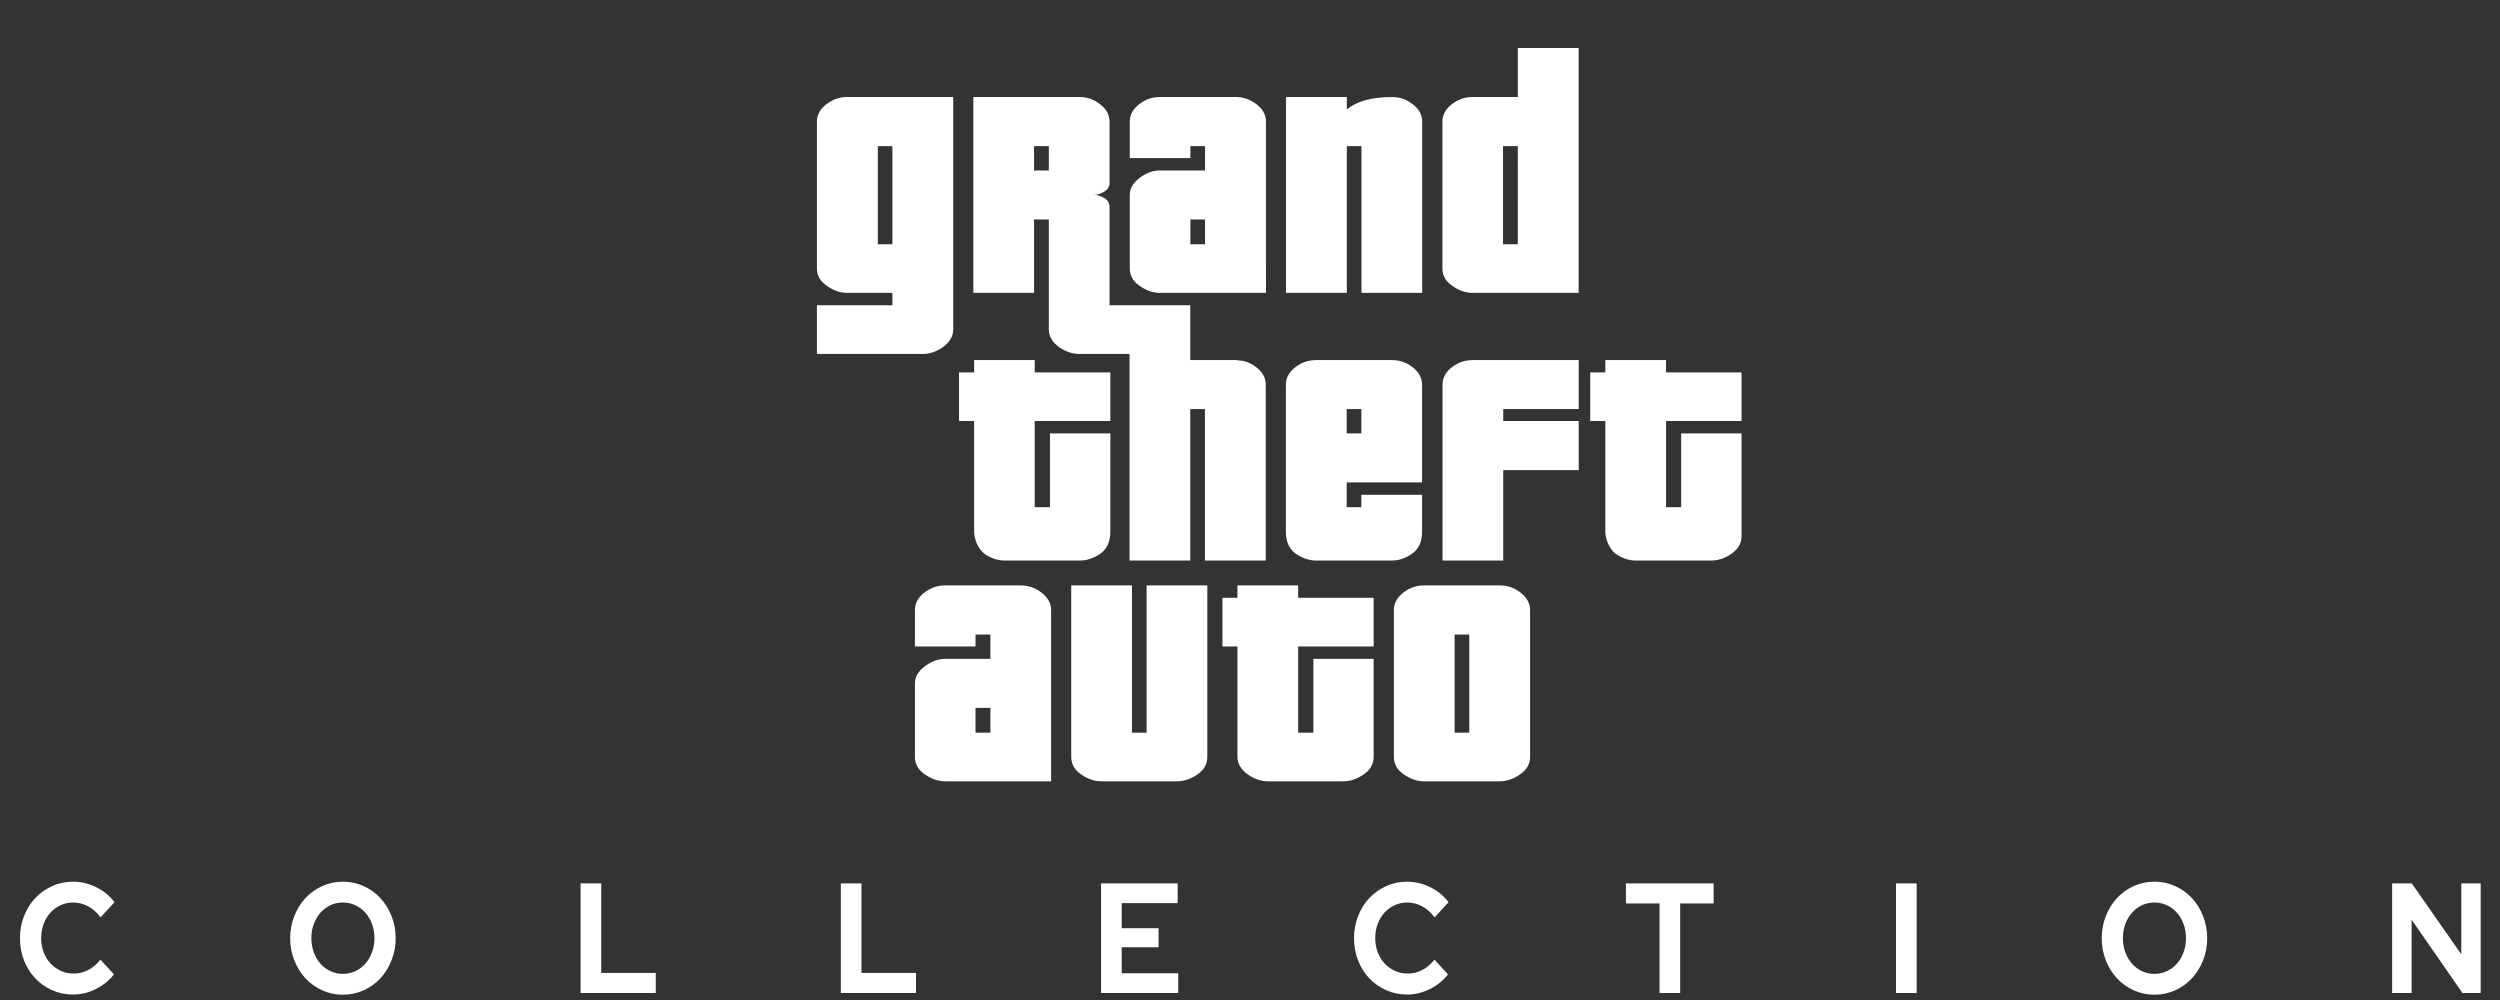 <?xml version="1.0" encoding="UTF-8" standalone="no"?>
<svg
   xmlns:dc="http://purl.org/dc/elements/1.1/"
   xmlns:cc="http://creativecommons.org/ns#"
   xmlns:rdf="http://www.w3.org/1999/02/22-rdf-syntax-ns#"
   xmlns:svg="http://www.w3.org/2000/svg"
   xmlns="http://www.w3.org/2000/svg"
   xmlns:sodipodi="http://sodipodi.sourceforge.net/DTD/sodipodi-0.dtd"
   xmlns:inkscape="http://www.inkscape.org/namespaces/inkscape"
   width="500"
   height="200"
   viewBox="0 0 500 200"
   version="1.1"
   id="svg10"
   sodipodi:docname="gta.svg"
   inkscape:version="0.92.5 (2060ec1f9f, 2020-04-08)">
  <rect x="0" y="0" width="500" height="200" fill="#333333" stroke="none"/>
  <defs
     id="defs14" />
  <sodipodi:namedview
     pagecolor="#ffffff"
     bordercolor="#666666"
     borderopacity="1"
     objecttolerance="10"
     gridtolerance="10"
     guidetolerance="10"
     inkscape:pageopacity="0"
     inkscape:pageshadow="2"
     inkscape:window-width="1366"
     inkscape:window-height="743"
     id="namedview12"
     showgrid="false"
     units="px"
     inkscape:pagecheckerboard="true"
     inkscape:zoom="1.6959685"
     inkscape:cx="199.37187"
     inkscape:cy="125.45922"
     inkscape:window-x="0"
     inkscape:window-y="0"
     inkscape:window-maximized="1"
     inkscape:current-layer="svg10" />
  <path
     style="fill:#ffffff;fill-rule:evenodd;stroke-width:0.455"
     inkscape:connector-curvature="0"
     id="path4"
     d="m 206.947,72.018 v 2.456 h 15.121 v 9.732 h -15.121 v 17.235 h 3.047 V 86.684 h 12.074 v 19.645 q 0,3.001 -2.001,4.411 -2.001,1.364 -4.047,1.364 H 200.876 q -2.001,0 -3.911,-1.296 -0.978,-0.728 -1.592,-2.092 -0.546,-1.273 -0.546,-2.387 V 84.206 h -3.024 V 74.474 h 3.024 v -2.456 h 12.119 m 71.442,0 q 2.183,0 3.956,1.296 2.069,1.501 2.069,3.638 v 19.532 h -15.075 v 4.957 h 2.933 v -2.478 h 12.142 v 7.367 q 0,3.001 -2.001,4.411 -1.955,1.364 -4.025,1.364 h -15.166 q -2.069,0 -4.07,-1.364 -1.978,-1.432 -1.978,-4.411 V 76.952 q 0,-2.137 2.069,-3.638 1.774,-1.296 3.979,-1.296 h 15.166 m -6.116,9.8 h -2.933 v 4.866 h 2.933 v -4.866 m 43.475,-9.8 v 9.8 h -15.098 v 2.387 h 15.098 v 9.823 h -15.098 v 18.077 h -12.142 V 76.952 q 0,-2.16 2.046,-3.638 1.796,-1.296 3.979,-1.296 h 21.214 m 32.561,2.456 v 9.732 h -15.098 v 17.235 h 3.024 V 86.684 h 12.074 V 107.239 q 0,2.092 -2.001,3.502 -1.955,1.364 -4.047,1.364 h -15.143 q -1.955,0 -3.911,-1.296 -0.978,-0.728 -1.592,-2.092 -0.546,-1.273 -0.546,-2.387 V 84.206 h -3.024 V 74.474 h 3.024 v -2.456 h 12.142 v 2.456 h 15.098 M 175.568,29.226 v 19.623 h 2.91 V 29.226 h -2.91 m -10.118,-8.504 q 1.796,-1.319 3.979,-1.319 h 21.214 v 46.522 q 0,2.001 -2.16,3.57 -1.933,1.296 -3.865,1.296 h -21.237 v -9.732 h 15.098 V 58.58 h -9.05 q -2.069,0 -4.047,-1.41 -2.001,-1.364 -2.001,-3.456 V 24.36 q 0,-2.183 2.069,-3.638 m 75.558,23.17 h -2.933 v 4.957 h 2.933 v -4.957 m -13.006,-23.17 q 1.774,-1.319 3.956,-1.319 h 15.189 q 2.183,0 3.979,1.319 2.069,1.455 2.069,3.638 V 58.58 h -21.237 q -2.069,0 -4.025,-1.41 -1.978,-1.342 -1.978,-3.456 V 38.957 q 0,-1.933 2.115,-3.479 1.887,-1.387 3.888,-1.387 h 9.05 v -4.866 h -2.933 v 2.387 H 225.955 v -7.253 q 0,-2.183 2.046,-3.638 m 50.41,-1.319 q 2.206,0 3.956,1.319 2.069,1.455 2.069,3.638 V 58.58 H 272.295 V 29.226 h -2.933 V 58.58 H 257.197 V 19.403 h 12.165 v 2.478 q 3.047,-2.478 9.05,-2.478 m 25.148,9.823 h -2.956 v 19.623 h 2.956 V 29.226 m -9.05,-9.823 h 9.05 V 9.603 h 12.165 V 58.58 H 294.51 q -2.069,0 -4.047,-1.41 -1.978,-1.342 -1.978,-3.456 V 24.36 q 0,-2.183 2.046,-3.638 1.796,-1.319 3.979,-1.319" />
  <path
     style="fill:#ffffff;fill-rule:evenodd;stroke-width:0.455"
     inkscape:connector-curvature="0"
     id="path6"
     d="m 206.81,34.091 h 2.956 v -4.866 h -2.956 v 4.866 m 9.05,-14.689 q 2.228,0 3.979,1.319 2.069,1.455 2.069,3.638 v 12.187 q 0,1.137 -0.955,1.705 -1,0.705 -2.046,0.705 1.023,0.091 2.046,0.705 0.955,0.659 0.955,1.751 v 19.645 h 16.144 v 10.96 h 9.05 l 1.546,0.159 q 1.296,0.318 2.433,1.137 2.069,1.501 2.069,3.638 V 112.105 H 240.985 V 81.818 h -2.933 v 30.287 h -12.142 V 70.79 h -10.05 q -2.001,0 -3.956,-1.296 -2.137,-1.546 -2.137,-3.57 V 43.891 h -2.956 V 58.58 H 194.668 V 19.403 h 21.192 m -1.614,97.682 h 12.142 v 29.445 h 2.933 v -29.445 h 12.142 v 34.311 q 0,2.092 -1.955,3.479 -2.024,1.387 -4.07,1.387 h -15.166 q -2.046,0 -4.07,-1.387 -1.955,-1.387 -1.955,-3.479 v -34.311 m 33.243,2.478 v -2.478 h 12.142 v 2.478 h 15.098 v 9.732 h -15.098 v 17.235 h 3.047 V 131.773 h 12.051 v 19.623 q 0,2.092 -1.978,3.479 -2.024,1.387 -4.07,1.387 h -15.143 q -1.955,0 -3.911,-1.319 -2.137,-1.523 -2.137,-3.547 v -22.101 h -3.001 v -9.732 h 3.001 m -52.388,22.01 v 4.957 h 2.979 v -4.957 h -2.979 m 2.979,-9.8 v -4.866 h -2.979 v 2.387 h -12.119 v -7.276 q 0,-2.137 2.046,-3.615 1.796,-1.319 3.979,-1.319 h 15.166 q 2.183,0 3.956,1.319 2.092,1.523 2.092,3.615 v 34.243 h -21.214 q -2.024,0 -4.047,-1.387 -1.978,-1.364 -1.978,-3.479 V 136.639 q 0,-1.955 2.115,-3.479 1.933,-1.387 3.911,-1.387 h 9.072 m 95.772,-4.866 h -2.933 v 19.623 h 2.933 v -19.623 m 6.116,-9.823 q 2.206,0 3.979,1.319 2.069,1.501 2.069,3.615 v 29.377 q 0,2.092 -2.001,3.479 -2.001,1.387 -4.047,1.387 h -15.189 q -2.024,0 -4.025,-1.387 -1.978,-1.364 -1.978,-3.479 v -29.377 q 0,-2.137 2.046,-3.615 1.774,-1.319 3.956,-1.319 h 15.189" />
  <path
     d="m 14.614,198.91 c 1.556,0 3.07,-0.365 4.541,-1.096 1.471,-0.73 2.681,-1.711 3.63,-2.943 v 0 l -2.705,-2.943 c -0.702,0.897 -1.509,1.586 -2.42,2.066 -0.911,0.48 -1.889,0.72 -2.933,0.72 -0.93,0 -1.789,-0.183 -2.577,-0.548 -0.788,-0.365 -1.471,-0.861 -2.05,-1.487 -0.579,-0.626 -1.034,-1.372 -1.367,-2.238 -0.332,-0.866 -0.498,-1.8 -0.498,-2.802 0,-1.023 0.161,-1.967 0.484,-2.833 0.323,-0.866 0.769,-1.617 1.338,-2.254 0.569,-0.637 1.248,-1.137 2.036,-1.503 0.788,-0.365 1.628,-0.548 2.52,-0.548 1.063,0 2.069,0.256 3.018,0.767 0.949,0.511 1.775,1.247 2.477,2.207 v 0 l 2.79,-3.037 c -0.93,-1.252 -2.145,-2.249 -3.644,-2.99 -1.5,-0.741 -3.047,-1.111 -4.641,-1.111 -1.481,0 -2.871,0.292 -4.171,0.877 -1.3,0.584 -2.425,1.377 -3.374,2.379 -0.949,1.002 -1.699,2.197 -2.249,3.585 -0.55,1.388 -0.826,2.875 -0.826,4.461 0,1.586 0.27,3.068 0.811,4.445 0.541,1.377 1.286,2.567 2.235,3.569 0.949,1.002 2.074,1.795 3.374,2.379 1.3,0.584 2.7,0.877 4.2,0.877 z m 53.955,0.031 c 1.481,0 2.866,-0.292 4.157,-0.877 1.291,-0.584 2.406,-1.383 3.345,-2.395 0.94,-1.012 1.685,-2.212 2.235,-3.6 0.55,-1.388 0.826,-2.865 0.826,-4.43 0,-1.565 -0.275,-3.042 -0.826,-4.43 -0.55,-1.388 -1.295,-2.588 -2.235,-3.6 -0.94,-1.012 -2.055,-1.811 -3.345,-2.395 -1.291,-0.584 -2.676,-0.877 -4.157,-0.877 -1.462,0 -2.838,0.292 -4.128,0.877 -1.291,0.584 -2.406,1.383 -3.345,2.395 -0.94,1.012 -1.685,2.212 -2.235,3.6 -0.55,1.388 -0.826,2.864 -0.826,4.43 0,1.565 0.275,3.042 0.826,4.43 0.55,1.388 1.295,2.588 2.235,3.6 0.94,1.012 2.055,1.811 3.345,2.395 1.291,0.584 2.667,0.877 4.128,0.877 z m 0,-4.164 c -0.892,0 -1.723,-0.183 -2.491,-0.548 -0.769,-0.365 -1.433,-0.866 -1.993,-1.503 -0.56,-0.637 -1.001,-1.393 -1.324,-2.27 -0.323,-0.877 -0.484,-1.816 -0.484,-2.818 0,-1.023 0.161,-1.967 0.484,-2.833 0.323,-0.866 0.764,-1.617 1.324,-2.254 0.56,-0.637 1.224,-1.137 1.993,-1.503 0.769,-0.365 1.599,-0.548 2.491,-0.548 0.892,0 1.727,0.183 2.506,0.548 0.778,0.365 1.447,0.866 2.007,1.503 0.56,0.637 1.001,1.388 1.324,2.254 0.323,0.866 0.484,1.811 0.484,2.833 0,1.002 -0.161,1.941 -0.484,2.818 -0.323,0.877 -0.764,1.633 -1.324,2.27 -0.56,0.637 -1.229,1.137 -2.007,1.503 -0.778,0.365 -1.613,0.548 -2.506,0.548 z m 62.582,3.819 v -4.007 h -10.905 V 176.683 h -4.128 v 21.914 z m 52.047,0 v -4.007 H 172.293 V 176.683 h -4.128 v 21.914 z m 52.446,0 v -3.945 h -11.303 v -5.197 h 7.374 v -3.819 h -7.374 v -5.009 h 11.19 v -3.945 h -15.318 v 21.914 z m 45.783,0.313 c 1.556,0 3.07,-0.365 4.541,-1.096 1.471,-0.73 2.681,-1.711 3.63,-2.943 v 0 l -2.705,-2.943 c -0.702,0.897 -1.509,1.586 -2.42,2.066 -0.911,0.48 -1.889,0.72 -2.933,0.72 -0.93,0 -1.789,-0.183 -2.577,-0.548 -0.788,-0.365 -1.471,-0.861 -2.05,-1.487 -0.579,-0.626 -1.035,-1.372 -1.367,-2.238 -0.332,-0.866 -0.498,-1.8 -0.498,-2.802 0,-1.023 0.161,-1.967 0.484,-2.833 0.323,-0.866 0.769,-1.617 1.338,-2.254 0.569,-0.637 1.248,-1.137 2.036,-1.503 0.788,-0.365 1.628,-0.548 2.52,-0.548 1.063,0 2.069,0.256 3.018,0.767 0.949,0.511 1.775,1.247 2.477,2.207 v 0 l 2.79,-3.037 c -0.93,-1.252 -2.145,-2.249 -3.644,-2.99 -1.5,-0.741 -3.046,-1.111 -4.641,-1.111 -1.481,0 -2.871,0.292 -4.171,0.877 -1.3,0.584 -2.425,1.377 -3.374,2.379 -0.949,1.002 -1.699,2.197 -2.249,3.585 -0.55,1.388 -0.826,2.875 -0.826,4.461 0,1.586 0.27,3.068 0.811,4.445 0.541,1.377 1.286,2.567 2.235,3.569 0.949,1.002 2.074,1.795 3.374,2.379 1.3,0.584 2.7,0.877 4.2,0.877 z M 336.036,198.597 v -17.907 h 6.691 v -4.007 h -17.539 v 4.007 h 6.719 V 198.597 Z m 47.292,0 v -21.914 h -4.128 v 21.914 z m 47.548,0.344 c 1.481,0 2.866,-0.292 4.157,-0.877 1.291,-0.584 2.406,-1.383 3.345,-2.395 0.94,-1.012 1.685,-2.212 2.235,-3.6 0.55,-1.388 0.826,-2.865 0.826,-4.43 0,-1.565 -0.275,-3.042 -0.826,-4.43 -0.55,-1.388 -1.295,-2.588 -2.235,-3.6 -0.94,-1.012 -2.055,-1.811 -3.345,-2.395 -1.291,-0.584 -2.676,-0.877 -4.157,-0.877 -1.462,0 -2.838,0.292 -4.128,0.877 -1.291,0.584 -2.406,1.383 -3.345,2.395 -0.94,1.012 -1.685,2.212 -2.235,3.6 -0.55,1.388 -0.826,2.864 -0.826,4.43 0,1.565 0.275,3.042 0.826,4.43 0.55,1.388 1.295,2.588 2.235,3.6 0.94,1.012 2.055,1.811 3.345,2.395 1.291,0.584 2.667,0.877 4.128,0.877 z m 0,-4.164 c -0.892,0 -1.723,-0.183 -2.491,-0.548 -0.769,-0.365 -1.433,-0.866 -1.993,-1.503 -0.56,-0.637 -1.001,-1.393 -1.324,-2.27 -0.323,-0.877 -0.484,-1.816 -0.484,-2.818 0,-1.023 0.161,-1.967 0.484,-2.833 0.323,-0.866 0.764,-1.617 1.324,-2.254 0.56,-0.637 1.224,-1.137 1.993,-1.503 0.769,-0.365 1.599,-0.548 2.491,-0.548 0.892,0 1.727,0.183 2.506,0.548 0.778,0.365 1.447,0.866 2.007,1.503 0.56,0.637 1.001,1.388 1.324,2.254 0.323,0.866 0.484,1.811 0.484,2.833 0,1.002 -0.161,1.941 -0.484,2.818 -0.323,0.877 -0.764,1.633 -1.324,2.27 -0.56,0.637 -1.229,1.137 -2.007,1.503 -0.778,0.365 -1.613,0.548 -2.506,0.548 z m 51.449,3.819 v -14.651 l 10.165,14.651 h 3.644 v -21.914 h -3.872 v 14.182 l -9.908,-14.182 h -3.929 v 21.914 z"
     id="COLLECTION"
     inkscape:connector-curvature="0"
     style="fill:#ffffff;fill-rule:nonzero;stroke:none;stroke-width:1.276" />
</svg>

